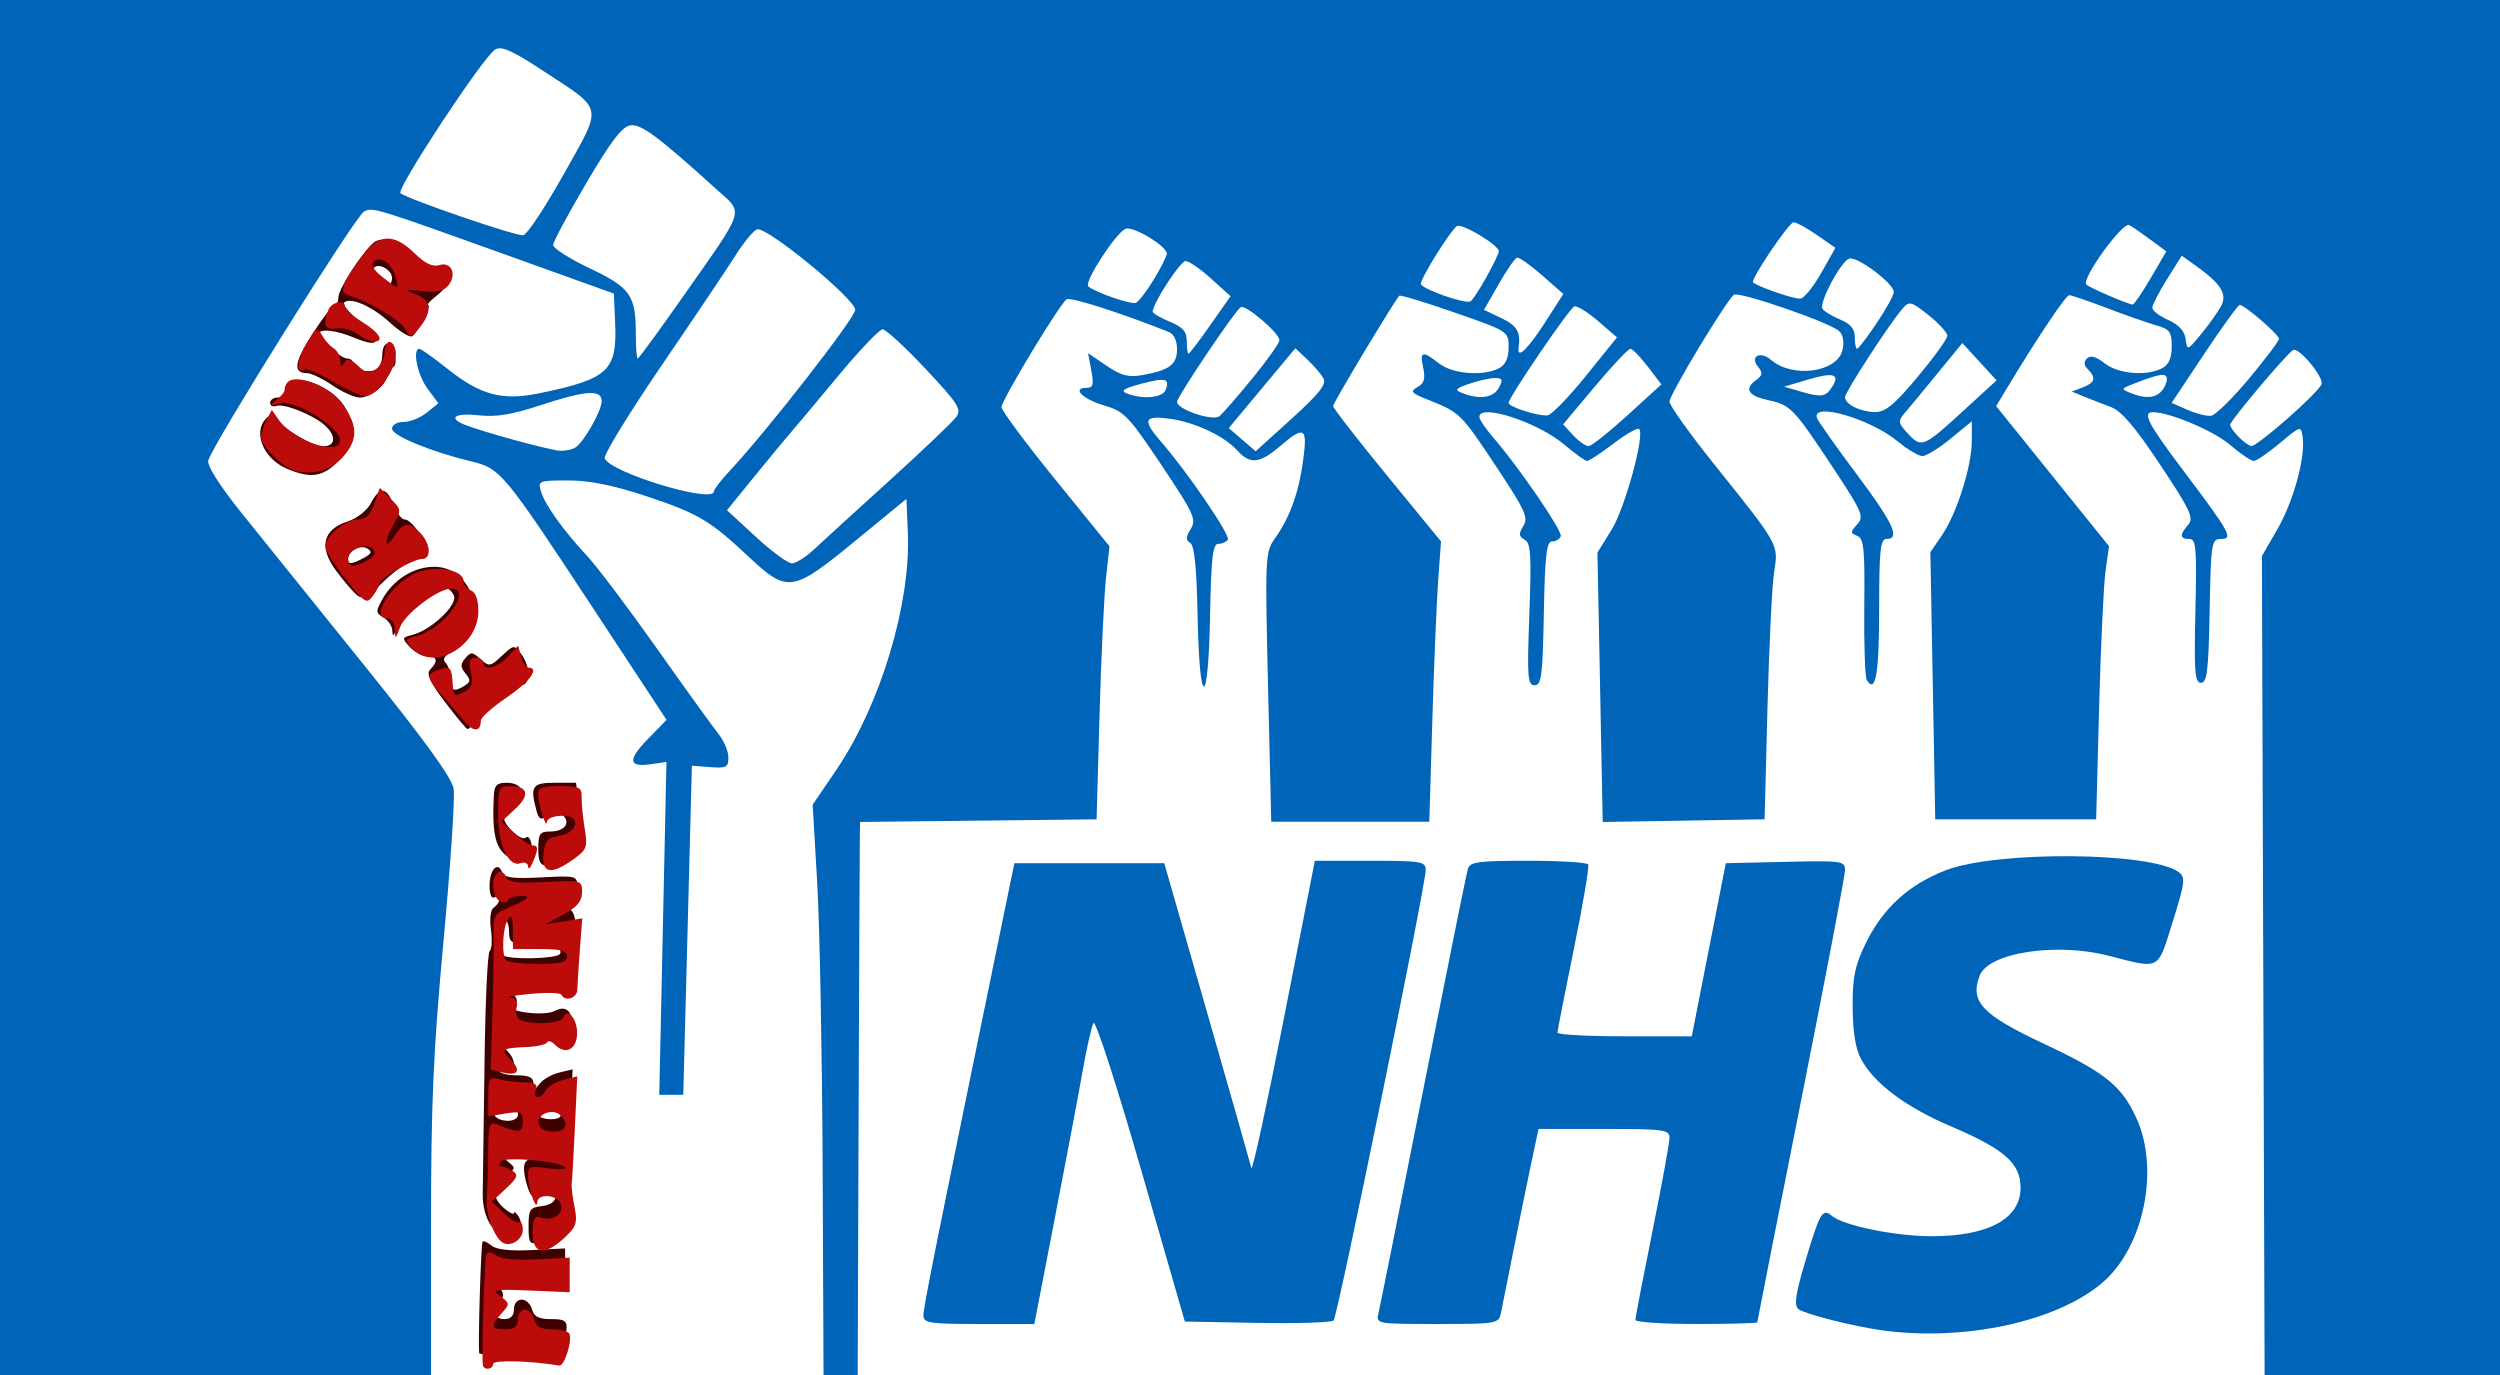 <svg xmlns="http://www.w3.org/2000/svg"
     xmlns:xlink="http://www.w3.org/1999/xlink"
     lang="en-GB"
     viewBox="0 0 683.64 376">

<title>Fighting For Our NHS Logo</title>

<defs>
<style type="text/css"><![CDATA[

path {
stroke-width: 1.333;
}

path:nth-of-type(-n+6) {
fill: rgb(255, 255, 255);
}

path:nth-of-type(n+7) {
fill: rgb(63, 0, 0);
}

path:nth-of-type(1),
path:nth-of-type(8),
path:nth-of-type(9) {
fill: rgb(0, 100, 185);
}

rect:nth-of-type(1) {
fill: rgb(0, 100, 185);
}

rect:nth-of-type(2) {
fill: rgb(255, 255, 255);
}

path,
rect:nth-of-type(2) {
transform: translate(45.151px, 0);
}

path:nth-of-type(13) {
fill: rgb(187, 11, 11);
transform: translate(66px, 57px);
}

]]></style>
</defs>

<rect x="0" y="0" width="683.64" height="377" />
<rect x="2px" y="2px" width="591.333" height="376" />
<path d="M 0.716,188.716 V 0.716 H 297.383 594.049 V 188.716 v 188 h -9.963 -9.963 l -0.37,-112.333 -0.37,-112.333 4.23,-7.333 c 4.407,-7.641 7.716,-19.707 6.907,-25.185 -0.467,-3.163 -0.509,-3.152 -6.263,1.667 -3.186,2.668 -6.391,4.851 -7.121,4.851 -0.731,0 -3.642,-1.98 -6.47,-4.401 -4.482,-3.837 -16.5,-8.932 -21.066,-8.932 -3.024,0 -1.431,3.054 8.394,16.097 12.771,16.953 13.653,18.569 10.139,18.569 -2.544,0 -2.696,0.984 -3.047,19.667 -0.307,16.379 -0.701,19.667 -2.358,19.667 -1.694,0 -1.922,-2.92 -1.536,-19.667 0.399,-17.316 0.198,-19.667 -1.678,-19.667 -2.615,0 -2.7,-1.138 -0.291,-3.895 1.602,-1.834 0.616,-3.946 -7.667,-16.408 -6.93,-10.427 -10.59,-14.705 -13.506,-15.788 -2.2,-0.817 -5.5,-2.1 -7.333,-2.85 l -3.333,-1.365 3,-1.138 c 3.371,-1.278 3.747,-2.61 1.4,-4.957 -1.096,-1.096 -1.168,-2.032 -0.228,-2.972 0.94,-0.94 2.454,-0.52 4.81,1.333 3.741,2.943 11.527,3.597 15.772,1.325 1.778,-0.951 2.579,-2.796 2.579,-5.937 0,-3.998 -0.531,-4.709 -4.333,-5.795 -2.383,-0.681 -8.455,-2.809 -13.492,-4.729 -5.037,-1.92 -9.63,-3.491 -10.205,-3.491 -0.927,0 -8.659,11.553 -17.069,25.502 l -2.915,4.836 15.439,19.164 15.439,19.164 -0.952,6.667 c -0.524,3.667 -1.318,20.467 -1.765,37.333 l -0.812,30.667 h -22 -22 l -0.667,-36.518 -0.667,-36.518 3.217,-4.731 c 4.06,-5.97 8.116,-18.85 8.116,-25.774 v -5.304 l -5.804,4.756 c -3.192,2.616 -6.655,4.756 -7.696,4.756 -1.041,0 -4.093,-1.814 -6.782,-4.031 -7.588,-6.255 -23.791,-10.89 -22.03,-6.303 0.352,0.917 5.216,7.787 10.809,15.267 10.074,13.472 12.037,17.733 8.17,17.733 -1.685,0 -2,3.028 -2,19.255 0,17.581 -0.983,23.214 -3.377,19.342 -0.492,-0.796 -0.805,-9.813 -0.696,-20.039 0.169,-15.886 -0.111,-18.711 -1.922,-19.406 -1.935,-0.742 -1.935,-1.018 -0.01,-3.146 1.953,-2.158 1.425,-3.367 -7.062,-16.169 -10.324,-15.572 -11.22,-16.495 -17.251,-17.785 -5.407,-1.156 -6.658,-3.044 -3.533,-5.329 1.986,-1.452 2.117,-2.128 0.736,-3.793 -2.367,-2.852 0.598,-4.452 3.532,-1.906 5.847,5.073 18.003,3.46 19.522,-2.59 0.551,-2.197 0.228,-4.166 -0.862,-5.245 -2.311,-2.29 -27.336,-10.954 -28.775,-9.963 -2.017,1.39 -17.636,27.276 -17.636,29.229 0,1.046 5.591,8.871 12.425,17.39 17.548,21.875 17.406,21.62 16.186,29.153 -0.565,3.485 -1.383,20.136 -1.818,37.002 l -0.792,30.667 -22.134,0.365 -22.134,0.365 -0.721,-36.842 -0.722,-36.842 3.848,-6.19 c 3.681,-5.922 9.177,-25.987 7.56,-27.604 -0.422,-0.422 -3.573,1.373 -7.001,3.99 -3.428,2.617 -6.679,4.758 -7.224,4.758 -0.545,0 -3.349,-2.003 -6.231,-4.45 -7.223,-6.135 -23.24,-11.37 -23.24,-7.596 0,0.708 1.714,3.258 3.808,5.667 6.926,7.965 18.928,25.505 18.445,26.955 -0.261,0.784 -1.325,1.425 -2.364,1.425 -1.528,0 -1.96,3.762 -2.258,19.667 -0.32,17.07 -0.654,19.667 -2.524,19.667 -1.918,0 -2.077,-2.125 -1.443,-19.348 0.6,-16.296 0.398,-19.524 -1.281,-20.464 -1.629,-0.911 -1.694,-1.595 -0.357,-3.735 1.434,-2.296 0.503,-4.325 -7.529,-16.413 -9.555,-14.382 -9.835,-14.655 -18.498,-18.089 -4.661,-1.848 -5.029,-2.286 -2.919,-3.477 1.834,-1.035 2.209,-2.298 1.561,-5.251 -1.008,-4.59 -0.233,-4.808 4.327,-1.222 3.713,2.921 12.163,3.581 16.451,1.286 1.739,-0.93 2.579,-2.794 2.579,-5.719 0,-4.324 -0.049,-4.356 -14.712,-9.463 -8.092,-2.819 -14.922,-4.895 -15.179,-4.614 -1.48,1.617 -18.108,29.321 -18.103,30.163 0.003,0.558 6.643,9.114 14.756,19.014 l 14.75,18 -0.772,10.667 c -0.424,5.867 -1.145,23.117 -1.601,38.333 l -0.829,27.667 h -21.607 -21.607 L 301.606,187.908 c -0.841,-35.527 -0.778,-36.939 1.821,-40.589 4.109,-5.771 6.548,-12.463 7.753,-21.272 1.268,-9.273 0.426,-9.791 -6.415,-3.943 -5.469,4.674 -8.078,4.932 -11.51,1.137 -3.653,-4.039 -11.594,-7.779 -18.536,-8.731 -7.153,-0.98 -7.584,0.296 -2.196,6.493 7.068,8.128 18.816,25.369 18.089,26.546 -0.397,0.642 -1.57,1.168 -2.607,1.168 -1.523,0 -1.957,3.778 -2.255,19.667 -0.483,25.752 -2.903,25.794 -3.407,0.059 -0.257,-13.127 -0.872,-19.26 -2,-19.963 -1.271,-0.792 -1.242,-1.637 0.131,-3.852 1.6,-2.581 0.878,-4.155 -8,-17.429 -9.024,-13.492 -10.206,-14.722 -15.688,-16.322 -5.878,-1.715 -8.964,-4.826 -4.789,-4.826 1.766,0 2.005,-0.885 1.283,-4.736 l -0.888,-4.736 5.044,3.423 c 4.045,2.745 5.991,3.252 9.828,2.561 7.407,-1.335 9.451,-2.867 9.451,-7.082 0,-2.388 -0.871,-4.156 -2.333,-4.735 -13.342,-5.288 -26.841,-9.599 -27.861,-8.897 -1.954,1.345 -17.806,27.599 -17.806,29.49 0,0.922 6.642,9.859 14.761,19.861 l 14.761,18.185 -0.95,8.667 c -0.522,4.767 -1.315,21.567 -1.761,37.333 l -0.811,28.667 -32.333,0.357 -32.333,0.357 -0.072,2.976 c -0.04,1.637 -0.189,35.676 -0.333,75.643 l -0.262,72.667 h -4.667 -4.667 l -0.245,-56.667 c -0.135,-31.167 -0.804,-66.267 -1.488,-78 l -1.243,-21.333 6.474,-9.531 c 12.025,-17.704 20.367,-45.321 19.557,-64.752 l -0.389,-9.34 -13.988,11.478 c -17.2,14.113 -18.522,14.312 -29.111,4.379 -10.676,-10.015 -13.912,-11.923 -28.311,-16.685 -8.844,-2.926 -15.297,-4.215 -21.09,-4.215 -8.037,0 -8.313,0.111 -7.436,3 1.123,3.699 6.071,10.617 12.635,17.667 2.731,2.933 11.326,14.333 19.1,25.333 7.774,11 15.341,21.5 16.816,23.333 1.475,1.833 2.69,4.709 2.699,6.391 0.016,2.717 -0.54,3.014 -4.982,2.667 l -5,-0.391 -1.178,45 -1.178,45 h -3.282 -3.282 l 0.982,-45.512 0.982,-45.512 -4.247,0.623 c -6.201,0.91 -6.424,-1.169 -0.749,-6.981 l 5.02,-5.141 -19.867,-30.204 C 92.492,129.017 91.739,128.107 83.716,126.173 c -11.077,-2.67 -21.668,-7.046 -21.668,-8.953 0,-1.048 1.368,-1.837 3.186,-1.837 1.752,0 4.602,-1.148 6.333,-2.551 l 3.148,-2.551 -3,-4.062 c -2.724,-3.687 -4.169,-10.836 -2.191,-10.836 0.445,0 3.822,2.399 7.505,5.331 9.237,7.354 15.086,8.935 25.277,6.83 18.964,-3.917 21.332,-6.128 20.753,-19.377 L 122.715,80.284 97.382,71.179 C 56.292,56.411 56.811,56.571 54.328,57.91 c -2.307,1.244 -41.424,63.803 -42.524,68.007 -0.371,1.42 3.085,6.866 9.158,14.429 5.365,6.681 20.444,25.409 33.509,41.616 16.724,20.747 23.957,30.744 24.438,33.778 0.376,2.37 -0.864,20.968 -2.754,41.328 -2.824,30.414 -3.438,44.391 -3.438,78.333 v 41.315 h -36 H 0.716 Z M 177.383,150.296 c 2.2,-2.058 11.5,-10.543 20.667,-18.857 9.167,-8.314 17.416,-16.178 18.332,-17.476 1.457,-2.065 0.395,-3.711 -8.472,-13.137 -5.576,-5.927 -10.843,-10.776 -11.705,-10.776 -0.862,0 -6.35,5.761 -12.195,12.803 -5.845,7.041 -11.751,14.091 -13.124,15.667 -1.373,1.575 -5.815,6.944 -9.87,11.93 l -7.373,9.066 7.87,7.267 c 4.328,3.997 8.77,7.265 9.87,7.261 1.1,-0.003 3.8,-1.689 6,-3.747 z m -27.322,-15.913 c 0.007,-0.55 1.974,-3.1 4.374,-5.667 10.184,-10.895 34.282,-41.81 34.282,-43.979 0,-2.99 -24.376,-22.971 -26.86,-22.018 -0.997,0.383 -3.607,3.538 -5.8,7.013 -2.193,3.475 -11.298,17.032 -20.233,30.127 -8.935,13.095 -15.959,24.558 -15.609,25.472 1.5,3.908 29.807,12.493 29.847,9.052 z m -37.846,-12.02 c 2.329,-1.522 7.157,-10.047 7.163,-12.646 0.007,-3.284 -4.304,-2.997 -16.825,1.122 -7.813,2.57 -12.126,3.269 -16.837,2.729 -6.288,-0.721 -8.473,0.643 -4,2.497 4.567,1.893 23.711,7.129 26.333,7.203 1.467,0.041 3.341,-0.366 4.166,-0.905 z m 204.545,-18.88 c -0.623,-1.155 -2.61,-3.481 -4.415,-5.169 l -3.283,-3.07 -9.102,10.913 -9.102,10.913 3.68,3.166 3.68,3.166 9.837,-8.909 c 7.509,-6.801 9.569,-9.406 8.704,-11.009 z m 83.177,10.05 9.222,-8.413 -3.713,-4.868 c -2.042,-2.678 -4.186,-4.868 -4.765,-4.868 -0.579,0 -4.955,4.65 -9.726,10.333 l -8.674,10.333 2.784,3 c 1.531,1.65 3.429,2.976 4.218,2.947 0.789,-0.029 5.584,-3.838 10.656,-8.465 z m 92.495,-1.825 8.384,-7.694 -4.674,-5.103 -4.674,-5.103 -6.924,8.454 c -3.808,4.65 -7.826,9.51 -8.929,10.801 -1.808,2.117 -1.703,2.669 1.065,5.615 3.668,3.905 4.118,3.706 15.752,-6.971 z m 87.93,2.783 c 4.735,-4.157 8.93,-8.393 9.321,-9.413 0.708,-1.845 -6.047,-10.059 -7.716,-9.383 -1.43,0.58 -17.253,19.324 -17.253,20.439 0,1.381 4.368,5.737 5.852,5.837 0.652,0.044 5.06,-3.322 9.795,-7.48 z" />

<path d="M 297.328,103.45 c 4.064,-4.967 7.389,-9.652 7.389,-10.411 0,-1.937 -9.259,-9.86 -10.573,-9.047 -1.61,0.995 -17.427,24.504 -17.427,25.901 0,2.076 9.812,5.375 11.611,3.905 0.886,-0.724 4.936,-5.381 9,-10.348 z m 91.187,-0.641 8.508,-10.545 -5.143,-4.444 c -2.828,-2.444 -5.747,-4.262 -6.486,-4.039 -1.323,0.399 -17.977,24.835 -17.999,26.409 -0.015,1.078 8.134,3.676 10.634,3.391 1.088,-0.124 5.807,-4.971 10.486,-10.771 z m 181.325,0.744 c 4.516,-5.407 8.21,-10.313 8.21,-10.903 0,-1.149 -9.406,-9.267 -10.738,-9.267 -0.438,0 -4.806,6.027 -9.707,13.393 l -8.911,13.393 4.345,1.914 c 2.389,1.053 5.3,1.776 6.468,1.607 1.168,-0.169 5.818,-4.73 10.333,-10.137 z m -90.588,-0.503 c 4.444,-5.317 8.092,-10.366 8.106,-11.221 0.014,-0.855 -2.294,-3.392 -5.128,-5.637 -4.827,-3.823 -5.28,-3.936 -7.144,-1.779 -3.566,4.128 -15.703,22.814 -15.703,24.177 0,1.967 4.173,4.04 8.227,4.086 2.81,0.032 5.263,-1.996 11.641,-9.626 z m -205.662,3.609 c 1.223,-3.187 -0.012,-3.496 -6.758,-1.692 -4.705,1.258 -5.653,1.903 -3.846,2.616 4.298,1.697 9.781,1.219 10.604,-0.924 z m 91.127,-0.609 c 1.193,-2.229 1.014,-2.667 -1.087,-2.667 -1.383,0 -4.523,0.7 -6.979,1.556 -3.9,1.36 -4.136,1.685 -1.866,2.573 4.672,1.828 8.47,1.269 9.932,-1.462 z m 91.191,-0.349 c 2.169,-3.439 0.283,-3.97 -6.717,-1.891 l -6.474,1.923 4.667,1.365 c 5.606,1.64 6.724,1.457 8.524,-1.397 z m 89.876,1.415 c 0.88,-0.88 1.6,-2.42 1.6,-3.423 0,-1.855 -1.798,-1.596 -9.333,1.348 -3.17,1.238 -3.202,1.356 -0.667,2.395 3.893,1.595 6.587,1.493 8.4,-0.32 z" />

<path d="M 141.717,80.975 c 17.314,-24.715 16.602,-22.376 8.925,-29.327 -15.938,-14.43 -20.484,-17.798 -23.441,-17.367 -2.224,0.324 -5.299,4.36 -12.014,15.769 -4.964,8.433 -9.05,16.056 -9.081,16.939 -0.031,0.883 4.466,3.752 9.993,6.374 11.201,5.315 12.618,7.349 12.618,18.106 0,3.619 0.234,6.58 0.52,6.58 0.286,0 5.902,-7.684 12.481,-17.075 z m 144.125,7.883 5.512,-7.858 -5.323,-4.809 c -2.927,-2.645 -6.071,-4.808 -6.986,-4.807 -1.434,0.001 -8.996,11.639 -8.996,13.844 0,0.432 2.1,1.663 4.667,2.735 3.604,1.506 4.667,2.724 4.667,5.351 0,1.871 0.213,3.401 0.473,3.401 0.26,0 2.954,-3.536 5.986,-7.858 z m 91.801,-1.125 4.705,-7.355 -5.816,-5.104 c -3.199,-2.807 -6.282,-4.976 -6.851,-4.819 -0.57,0.157 -2.834,3.432 -5.031,7.279 l -3.995,6.995 4.698,2.24 c 4.391,2.094 5.374,3.787 4.766,8.213 -0.441,3.21 2.685,0.116 7.524,-7.45 z m 90.372,0.667 c 2.586,-3.84 4.702,-7.69 4.702,-8.555 0,-2.356 -10.131,-9.918 -12.215,-9.119 -2.352,0.902 -8.29,12.092 -7.283,13.722 0.426,0.689 2.587,2.003 4.803,2.921 2.886,1.195 4.029,2.568 4.029,4.84 0,1.744 0.284,3.172 0.631,3.172 0.347,0 2.747,-3.142 5.333,-6.982 z m 94.186,-4.672 c 1.797,-3.313 0,-6.154 -7.109,-11.219 l -3.626,-2.584 -4.016,6.395 c -2.208,3.517 -4.027,7.037 -4.041,7.821 -0.014,0.784 1.925,2.284 4.308,3.333 2.899,1.276 4.487,2.997 4.797,5.198 0.461,3.27 0.488,3.261 4.265,-1.333 2.091,-2.543 4.53,-5.968 5.421,-7.611 z" />

<path d="M 270.25,76.615 c 1.975,-3.244 3.63,-6.498 3.679,-7.232 0.131,-1.978 -9.177,-7.632 -11.252,-6.836 -2.616,1.004 -11.431,14.565 -10.242,15.754 1.455,1.455 11.373,4.945 12.92,4.547 0.718,-0.185 2.921,-2.99 4.895,-6.234 z" />

<path d="M 361.276,75.869 c 1.892,-3.385 3.44,-6.6 3.44,-7.144 0,-1.71 -10.178,-7.807 -11.497,-6.887 -1.764,1.231 -9.837,14.164 -9.837,15.759 0,1.329 11.909,5.57 13.56,4.828 0.491,-0.221 2.441,-3.171 4.333,-6.557 z m 181.703,0.168 4.262,-7.293 -4.262,-3.15 c -2.344,-1.733 -4.98,-3.554 -5.856,-4.047 -1.8,-1.013 -13.217,14.803 -11.748,16.273 0.863,0.863 11.306,5.364 12.675,5.463 0.367,0.027 2.585,-3.234 4.929,-7.245 z m -90.067,-1.46 3.842,-6.806 -5.09,-3.528 c -2.8,-1.94 -5.658,-3.494 -6.352,-3.454 -1.326,0.078 -11.91,15.798 -11.077,16.451 1.69,1.325 11.471,4.655 12.992,4.423 1.014,-0.155 3.572,-3.344 5.686,-7.087 z" />

<path d="M 109.028,47.59 c 10.734,-19.187 11.151,-17.181 -5.902,-28.377 -8.242,-5.411 -11.156,-6.698 -12.866,-5.683 -3.198,1.9 -27.109,38.169 -25.897,39.282 1.715,1.575 31.56,11.811 33.572,11.514 1.037,-0.153 6.029,-7.685 11.093,-16.737 z" />

<path d="M 85.899,370.05 c -0.381,-1.715 0.466,-30.063 0.912,-30.523 0.279,-0.288 1.4,0.218 2.492,1.124 1.282,1.064 5.186,1.485 11.032,1.19 l 9.047,-0.457 v 4.667 4.667 l -9.958,-0.488 c -9.151,-0.448 -9.81,-0.309 -8.123,1.723 1.39,1.675 1.461,2.585 0.292,3.755 -2.403,2.403 -1.819,5.01 1.123,5.01 1.778,0 2.667,-0.889 2.667,-2.667 0,-1.551 0.889,-2.667 2.125,-2.667 1.169,0 2.439,1.2 2.822,2.667 0.524,2.004 1.819,2.667 5.209,2.667 4.65,0 4.998,0.661 3.377,6.419 -0.81,2.878 -1.609,3.103 -11.868,3.333 -6.05,0.136 -11.066,-0.053 -11.148,-0.419 z" />

<path d="M 469.383,363.765 c -7.831,-1.081 -21.174,-4.476 -22.759,-5.791 -1.238,-1.028 -0.79,-4.081 1.943,-13.221 3.955,-13.229 4.639,-14.396 7.194,-12.276 3.235,2.685 17.372,5.573 27.279,5.573 15.596,0 24.344,-4.776 24.344,-13.291 0,-6.616 -4.42,-10.518 -18.889,-16.678 -12.482,-5.314 -21.203,-11.833 -24.747,-18.499 -1.499,-2.82 -2.248,-7.488 -2.281,-14.207 -0.04,-8.288 0.586,-11.304 3.641,-17.547 4.641,-9.487 11.718,-15.933 21.768,-19.829 13.922,-5.397 56.176,-5.076 63.735,0.484 1.925,1.416 1.769,2.72 -1.622,13.567 -4.226,13.516 -3.197,12.973 -17.605,9.283 -14.366,-3.68 -32.763,-0.832 -35.172,5.444 -2.75,7.167 0.583,10.689 17.733,18.741 16.571,7.78 21.067,11.399 25.096,20.2 6.477,14.149 2.001,35.547 -9.453,45.184 -12.591,10.595 -37.73,15.966 -60.205,12.864 z" />

<path d="M 207.359,359.716 c -0.022,-2.094 3.501,-19.698 19.942,-99.667 l 4.934,-24 h 20.494 20.494 l 11.67,40.667 c 6.418,22.367 11.884,41.567 12.146,42.667 0.262,1.1 4.276,-17.35 8.919,-41 l 8.443,-43 h 15.158 c 13.985,0 15.158,0.195 15.158,2.525 0,4.252 -24.086,122.072 -25.181,123.179 -0.564,0.57 -9.949,0.87 -20.854,0.667 l -19.828,-0.37 -12.012,-41.671 c -6.693,-23.22 -12.438,-40.912 -12.973,-39.956 -0.528,0.944 -1.855,6.796 -2.948,13.005 -1.093,6.209 -4.517,24.339 -7.608,40.289 l -5.62,29 h -15.154 c -13.534,0 -15.157,-0.249 -15.178,-2.333 z m 124.458,-0.667 c 0.398,-1.65 5.897,-29.1 12.22,-61 6.323,-31.9 11.803,-59.05 12.178,-60.333 0.599,-2.053 2.583,-2.333 16.512,-2.333 8.707,0 16.099,0.45 16.427,1 0.327,0.55 -1.427,10.9 -3.898,23 -2.471,12.1 -4.504,22.45 -4.517,23 -0.012,0.55 8.248,1 18.357,1 h 18.38 l 4.654,-23.667 4.655,-23.667 16.299,-0.374 c 15.476,-0.355 16.299,-0.241 16.299,2.263 0,1.45 -5.4,29.767 -12,62.925 -6.6,33.159 -12,60.49 -12,60.737 0,0.247 -7.5,0.449 -16.667,0.449 -9.167,0 -16.667,-0.498 -16.667,-1.108 0,-0.609 2.1,-11.511 4.667,-24.226 2.567,-12.715 4.667,-24.217 4.667,-25.559 0,-2.245 -1.441,-2.441 -17.909,-2.441 h -17.909 l -2.054,9.667 c -1.13,5.317 -3.302,15.967 -4.827,23.667 -1.525,7.7 -3.053,15.35 -3.396,17 -0.606,2.919 -1.074,3 -17.408,3 -16.733,0 -16.784,-0.009 -16.062,-3 z" />

<path d="M 99.383,335.347 c 0,-4.594 0.377,-5.163 3.667,-5.542 2.183,-0.251 3.667,-1.231 3.667,-2.422 0,-2.495 -5.962,-3.564 -6.094,-1.093 -0.143,2.676 -2.372,-3.16 -2.479,-6.489 -0.074,-2.316 0.798,-3.026 4.24,-3.453 2.554,-0.317 1.08,-0.625 -3.588,-0.751 -7.327,-0.197 -7.727,-0.061 -5.333,1.823 2.545,2.002 2.538,2.072 -0.412,4.163 -3.711,2.631 -3.832,5.83 -0.333,8.825 1.467,1.256 2.676,1.839 2.687,1.296 0.011,-0.543 0.556,-0.141 1.21,0.892 1.629,2.574 0.309,5.454 -2.5,5.454 -4.261,0 -7.394,-5.093 -7.26,-11.799 0.068,-3.41 0.291,-19.562 0.496,-35.893 0.204,-16.331 0.838,-29.981 1.409,-30.334 0.571,-0.353 0.726,-2.963 0.346,-5.802 -0.414,-3.084 -0.094,-5.53 0.794,-6.078 0.817,-0.505 1.486,-1.518 1.486,-2.252 0,-0.733 -0.6,-0.963 -1.333,-0.509 -0.776,0.479 -1.333,-0.849 -1.333,-3.176 0,-4.386 2.244,-6.81 3.434,-3.709 0.59,1.537 2.847,1.841 10.657,1.433 9.746,-0.509 9.909,-0.464 9.909,2.722 0,1.782 -0.629,3.628 -1.398,4.104 -0.967,0.598 -0.948,1.406 0.062,2.623 1.399,1.686 1.612,10.791 0.425,18.178 -0.558,3.469 -0.661,3.5 -9.493,2.792 -7.999,-0.641 -8.749,-0.498 -7.198,1.374 1.42,1.713 1.42,2.285 0,3.174 -2.607,1.634 8.425,3.133 11.412,1.551 3.33,-1.764 5.18,0.276 4.628,5.106 -0.339,2.966 -1.038,3.738 -3.104,3.424 -3.801,-0.577 -14.483,-0.223 -15.21,0.504 -0.337,0.337 0.098,1.322 0.966,2.19 2.281,2.281 1.984,5.486 -0.422,4.562 -1.1,-0.422 -2,-0.186 -2,0.524 0,0.71 2.1,1.291 4.667,1.291 3.494,0 4.667,0.567 4.667,2.255 0,2.079 0.13,2.084 1.667,0.073 0.917,-1.2 3.327,-2.582 5.355,-3.072 l 3.689,-0.89 -0.642,13.817 c -0.353,7.599 -0.695,14.417 -0.76,15.15 -0.065,0.733 0.27,3.733 0.743,6.667 0.731,4.525 0.388,5.76 -2.262,8.149 -1.718,1.549 -4.473,3.143 -6.123,3.542 -2.716,0.657 -3,0.242 -3,-4.394 z m -3.644,-32.141 c -1.651,-1.651 -5.69,-0.678 -5.69,1.371 0,1.715 4.345,2.625 5.933,1.243 0.79,-0.688 0.698,-1.671 -0.244,-2.613 z m 12.31,1.51 c -0.453,-0.733 -1.989,-1.333 -3.412,-1.333 -1.423,0 -2.588,0.6 -2.588,1.333 0,0.733 1.535,1.333 3.412,1.333 1.935,0 3.055,-0.577 2.588,-1.333 z m -0.086,-43.86 c 1.028,-1.663 -2.514,-2.806 -8.689,-2.806 -4.684,0 -5.224,-0.345 -5.224,-3.333 0,-1.833 -0.6,-3.333 -1.333,-3.333 -1.475,0 -1.855,8.367 -0.444,9.778 1.333,1.333 14.841,1.071 15.691,-0.305 z" />

<path d="M 96.003,235.37 c -5.43,-2.045 -6.683,-5.656 -6.124,-17.654 0.139,-2.989 0.794,-3.667 3.546,-3.667 4.517,0 5.769,3.614 2.133,6.161 -1.563,1.095 -2.842,2.723 -2.842,3.619 0,1.982 4.811,6.298 5.856,5.254 1.314,-1.314 2.411,3.396 1.256,5.39 -0.746,1.288 -2.003,1.583 -3.825,0.897 z m 6.046,-3.32 c 0,-4.059 0.424,-4.667 3.255,-4.667 3.848,0 5.668,-2.277 3.529,-4.416 -1.134,-1.134 -2.148,-1.123 -4.014,0.042 -2.12,1.324 -2.616,1.118 -3.282,-1.367 -1.783,-6.65 -1.161,-7.593 5.007,-7.593 h 5.828 l 0.941,8.315 c 0.891,7.877 0.756,8.473 -2.569,11.333 -1.93,1.66 -4.676,3.019 -6.102,3.019 -2.074,0 -2.592,-0.934 -2.592,-4.667 z" />

<path d="M 76.553,191.989 c -4.22,-5.589 -5.207,-7.77 -4.043,-8.933 2.244,-2.244 1.886,-3.673 -0.921,-3.673 -1.353,0 -3.481,-1.128 -4.728,-2.507 -2.154,-2.38 -2.113,-2.546 0.793,-3.281 5.057,-1.28 12.314,-8.096 11.335,-10.647 -0.471,-1.227 -1.638,-2.231 -2.594,-2.231 -2.513,0 -11.707,7.889 -13.041,11.191 -0.881,2.181 -1.154,2.302 -1.22,0.542 -0.046,-1.247 -1.135,-2.866 -2.418,-3.598 -2.124,-1.212 -2.154,-1.654 -0.333,-4.937 2.946,-5.31 8.323,-8.767 13.884,-8.924 11.764,-0.333 15.829,17.505 5.276,23.153 -2.184,1.169 -2.778,2.155 -1.853,3.08 0.748,0.748 1.36,2.74 1.36,4.427 0,3.301 0.904,3.72 3.914,1.815 1.586,-1.004 1.616,-1.571 0.17,-3.313 -1.41,-1.698 -1.42,-2.492 -0.056,-4.135 1.506,-1.815 1.955,-1.791 4.177,0.219 2.35,2.127 2.675,2.078 5.819,-0.875 3.262,-3.065 3.368,-3.076 5.277,-0.553 2.604,3.442 2.602,8.575 -0.002,8.575 -1.119,0 -4.735,2.7 -8.035,6 -3.3,3.3 -6.265,6 -6.588,6 -0.324,0 -3.101,-3.327 -6.171,-7.394 z m -23.968,-29.142 c -1.028,-0.805 -3.608,-3.79 -5.734,-6.634 -4.891,-6.544 -3.796,-11.388 3.081,-13.625 2.555,-0.831 5.293,-2.988 6.347,-5 2.419,-4.617 4.314,-4.475 6.177,0.462 0.83,2.2 2.209,4 3.064,4 1.858,0 5.861,5.788 5.861,8.475 0,1.046 -1.515,2.283 -3.367,2.747 -1.852,0.465 -5.661,3.139 -8.464,5.942 -3.969,3.969 -5.51,4.773 -6.966,3.633 z m 1.732,-10.274 c 2.162,-1.157 2.369,-1.718 0.957,-2.59 -1.842,-1.138 -5.225,0.737 -5.225,2.897 0,1.543 0.937,1.476 4.268,-0.307 z m -21.163,-24.467 c -6.619,-2.879 -9.387,-10.502 -5.105,-14.056 1.1,-0.913 2,-1.068 2,-0.345 0,2.071 9.827,8.345 13.072,8.345 3.539,0 3.805,-2.793 0.546,-5.742 -3.157,-2.857 -11.191,-6.066 -13.285,-5.307 -0.917,0.333 -1.667,-0.045 -1.667,-0.84 0,-0.794 0.9,-1.444 2,-1.444 1.1,0 2,-0.919 2,-2.042 0,-5.603 12.459,-2.056 16.438,4.68 3.24,5.484 2.747,9.858 -1.639,14.554 -4.241,4.54 -7.742,5.076 -14.36,2.197 z m 12.609,-22.723 c -2.698,-1.833 -5.802,-3.333 -6.897,-3.333 -3.988,0 -3.602,-2.936 1.405,-10.709 2.812,-4.364 5.562,-7.94 6.112,-7.946 0.55,-0.006 1,-0.954 1,-2.105 0,-2.252 6.546,-12.374 9.69,-14.983 2.597,-2.155 9.918,0.407 11.012,3.854 0.592,1.864 2.049,2.555 5.388,2.555 3.63,0 4.577,0.531 4.577,2.57 0,1.413 -1.581,3.813 -3.513,5.333 -1.932,1.52 -3.117,2.763 -2.632,2.763 1.106,0 -2.747,7.57 -4.36,8.567 -0.655,0.405 -3.423,-1.308 -6.151,-3.806 -4.888,-4.478 -10.855,-7.04 -12.501,-5.368 -0.463,0.471 1.543,2.864 4.459,5.318 6.23,5.244 5.468,7.247 -1.622,4.262 -5.063,-2.132 -9.68,-2.601 -9.68,-0.983 0,1.459 6.058,6.677 7.753,6.677 0.869,0 1.581,0.536 1.581,1.191 0,1.686 3.626,2.869 6,1.958 1.1,-0.422 2,-2.203 2,-3.958 0,-1.755 0.56,-3.191 1.243,-3.191 1.911,0 3.364,5.798 1.6,6.385 -0.831,0.277 -1.51,1.26 -1.51,2.186 0,2.451 -4.462,6.096 -7.462,6.096 -1.422,0 -4.793,-1.5 -7.491,-3.333 z m 16.286,-29.375 c 0,-2.149 -3.549,-4.187 -4.914,-2.822 -0.95,0.95 2.063,4.864 3.744,4.864 0.644,0 1.17,-0.919 1.17,-2.042 z" />

<path d="m 66.041,316.287 c -0.411,-3.484 0.469,-29.515 1.028,-30.419 0.375,-0.607 1.518,-0.411 2.539,0.437 1.126,0.935 5.463,1.359 11.019,1.078 l 9.162,-0.463 v 4.726 4.726 l -10.802,-0.456 c -9.834,-0.415 -10.561,-0.274 -8.119,1.566 2.554,1.925 2.57,2.145 0.338,4.612 -3.168,3.5 -2.956,4.404 1.031,4.404 2.475,0 3.376,-0.72 3.376,-2.7 0,-1.485 0.841,-2.7 1.868,-2.7 1.027,0 2.186,1.215 2.574,2.7 0.51,1.952 1.842,2.7 4.804,2.7 2.254,0 4.411,0.508 4.795,1.128 1.001,1.619 -1.29,9.037 -2.716,8.796 -7.721,-1.302 -18.075,-1.572 -18.075,-0.471 0,1.55 -2.64,1.864 -2.82,0.335 z m 13.622,-36.209 c 0,-3.967 0.417,-4.687 2.363,-4.081 3.252,1.012 6.308,-1.173 5.302,-3.793 -0.975,-2.542 -6.272,-2.933 -6.41,-0.474 -0.154,2.741 -2.407,-3.425 -2.511,-6.871 -0.088,-2.945 0.288,-3.104 5.574,-2.365 3.252,0.455 5.123,0.291 4.388,-0.384 -1.854,-1.704 -16.63,-2.9 -17.544,-1.42 -0.425,0.688 -0.281,1.26 0.319,1.271 0.601,0.011 1.98,0.582 3.065,1.269 1.627,1.029 1.298,1.874 -1.878,4.817 l -3.851,3.569 3.228,3.09 c 1.775,1.699 3.684,2.829 4.241,2.509 0.557,-0.319 1.013,0.605 1.013,2.055 0,2.727 -3.358,4.862 -5.532,3.518 -2.319,-1.433 -4.674,-8.009 -4.323,-12.071 0.193,-2.228 0.369,-7.911 0.391,-12.629 0.036,-7.612 0.305,-8.469 2.39,-7.611 6.011,2.475 7.075,2.369 7.075,-0.708 0,-2.714 -0.499,-2.954 -4.726,-2.268 l -4.726,0.767 v -5.473 c 0,-5.017 0.253,-5.406 3.038,-4.659 1.671,0.448 4.774,0.822 6.896,0.833 2.87,0.014 3.659,0.537 3.08,2.044 -0.988,2.574 1.345,2.664 2.784,0.107 0.594,-1.055 2.761,-2.338 4.815,-2.852 l 3.735,-0.935 -0.65,13.992 c -0.358,7.695 -0.751,14.599 -0.873,15.342 -0.122,0.743 0.222,3.6 0.766,6.35 0.866,4.378 0.528,5.427 -2.722,8.439 -5.502,5.1 -8.718,4.591 -8.718,-1.377 z m 8.458,-28.395 c 1.49,-1.49 -0.62,-4.594 -3.122,-4.594 -2.842,0 -4.534,2.071 -3.311,4.051 0.912,1.476 5.143,1.833 6.433,0.543 z m -16.56,-15.37 -3.376,-0.824 0.471,-15.466 c 0.259,-8.506 0.403,-18.076 0.32,-21.266 -0.14,-5.41 0.168,-5.933 4.592,-7.782 5.34,-2.231 6.034,-3.225 2.043,-2.924 -1.485,0.112 -2.7,0.663 -2.7,1.224 0,0.561 -0.911,0.671 -2.025,0.243 -2.276,-0.873 -2.759,-6.626 -0.666,-7.92 0.748,-0.462 1.701,0.048 2.118,1.135 0.597,1.557 2.883,1.864 10.792,1.451 9.907,-0.517 10.034,-0.482 10.034,2.804 0,2.459 -1.323,4.044 -5.063,6.068 l -5.063,2.74 5.093,-0.839 5.093,-0.839 -0.652,8.595 c -0.358,4.727 -0.675,9.658 -0.705,10.958 -0.052,2.307 -3.435,3.362 -4.329,1.35 -0.248,-0.557 -4.096,-0.659 -8.551,-0.227 -4.456,0.432 -6.967,0.888 -5.581,1.013 1.786,0.161 2.321,0.988 1.837,2.84 -0.407,1.558 0.119,2.921 1.303,3.376 3.513,1.348 10.975,0.813 11.522,-0.827 0.951,-2.852 3.746,0.301 3.746,4.225 0,4.517 -3.112,6.211 -6.037,3.286 -1.135,-1.135 -2.064,-1.513 -2.064,-0.839 0,0.674 -2.531,1.324 -5.625,1.446 -6.811,0.267 -7.278,0.628 -4.457,3.449 2.967,2.967 2.041,4.553 -2.07,3.55 z M 89.114,204.557 c 0,-1.555 -1.725,-2.025 -7.426,-2.025 H 74.262 l -0.021,-5.063 c -0.015,-3.766 -0.356,-4.544 -1.33,-3.038 -1.495,2.313 -1.799,9.903 -0.45,11.252 0.495,0.495 4.444,0.9 8.776,0.9 6.101,0 7.876,-0.457 7.876,-2.025 z M 78.407,179.958 c -0.052,-0.905 -0.943,-1.32 -1.98,-0.922 -3.325,1.276 -6.216,-4.891 -6.216,-13.261 0,-7.37 0.182,-7.801 3.296,-7.801 4.958,0 5.485,2.436 1.356,6.263 l -3.695,3.424 3.513,3.258 c 1.932,1.792 4.147,3.258 4.922,3.258 1.643,0 1.656,1.01 0.059,4.726 -0.638,1.485 -1.203,1.96 -1.255,1.055 z m 4.208,-3.418 c 0.338,-3.51 1.099,-4.483 3.799,-4.862 3.514,-0.493 5.704,-2.668 4.557,-4.525 -1.077,-1.742 -7.245,-1.232 -7.392,0.611 -0.169,2.121 -2.249,-4.233 -2.431,-7.426 -0.109,-1.919 1.003,-2.363 5.926,-2.363 5.408,0 6.052,0.327 5.983,3.038 -0.043,1.671 0.336,5.53 0.841,8.577 0.845,5.094 0.591,5.772 -3.154,8.439 -6.073,4.324 -8.644,3.853 -8.129,-1.488 z m -21.421,-36.08 c -1.353,-1.606 -4.13,-4.811 -6.173,-7.123 -4.261,-4.824 -4.504,-5.825 -1.674,-6.911 4.018,-1.542 4.147,-1.403 4.556,4.929 0.13,2.008 0.621,2.162 2.943,0.919 2.217,-1.186 2.609,-2.302 1.918,-5.448 -0.675,-3.072 -0.392,-3.957 1.264,-3.957 1.173,0 2.133,0.608 2.133,1.35 0,2.388 3.861,1.441 6.745,-1.655 l 2.8,-3.005 0.786,3.005 c 0.432,1.653 1.323,3.005 1.979,3.005 3.23,0 0.425,3.875 -5.911,8.165 -3.891,2.634 -7.074,5.47 -7.074,6.301 0,3.073 -1.902,3.26 -4.292,0.424 z M 46.729,120.331 c -2.184,-2.414 -2.134,-2.579 1.037,-3.375 7.578,-1.902 15.763,-12.989 9.589,-12.989 -3.555,0 -12.606,6.865 -13.974,10.599 -1.219,3.326 -1.319,3.364 -1.418,0.54 -0.064,-1.813 -0.96,-3.038 -2.223,-3.038 -4.394,0 0.741,-8.668 7.091,-11.969 5.252,-2.731 13.928,-1.583 13.928,1.842 0,0.955 0.911,2.086 2.025,2.514 1.282,0.492 2.025,2.564 2.025,5.649 0,9.695 -12.278,16.64 -18.081,10.227 z M 28.554,101.358 c -3.08,-3.897 -5.601,-7.919 -5.601,-8.937 0,-2.797 5.516,-7.358 8.899,-7.358 2.149,0 3.412,-1.215 4.497,-4.325 l 1.508,-4.325 3.012,3.014 c 2.951,2.953 2.963,3.1 0.607,7.209 -2.695,4.701 -2.15,7.031 0.611,2.61 2.174,-3.482 4.074,-3.58 6.986,-0.363 2.753,3.042 2.915,6.982 0.286,6.982 -2.353,0 -11.554,5.277 -11.554,6.626 0,0.527 -0.821,2.082 -1.825,3.455 -1.7,2.326 -2.209,2.011 -7.426,-4.589 z m 7.901,-6.98 c 0,-2.041 -2.675,-2.672 -5.323,-1.255 -1.515,0.811 -2.357,2.269 -1.94,3.357 0.584,1.523 1.418,1.614 4,0.438 1.794,-0.817 3.262,-1.96 3.262,-2.54 z M 15.294,71.938 c -3.518,-0.644 -9.893,-6.718 -9.893,-9.426 0,-1.061 0.661,-3.165 1.468,-4.673 l 1.468,-2.744 1.996,2.85 c 4.008,5.722 16.67,9.874 16.67,5.467 0,-3.609 -12.452,-11.227 -16.52,-10.106 -2.816,0.776 -2.872,0.692 -0.696,-1.064 1.3,-1.049 2.363,-2.534 2.363,-3.301 0,-4.838 11.681,-1.128 15.865,5.04 3.832,5.648 3.83,9.205 -0.007,13.726 -3.125,3.682 -7.594,5.169 -12.716,4.231 z m 9.748,-24.613 c -3.679,-2.165 -7.13,-3.664 -7.67,-3.33 -2.484,1.535 -2.269,-2.407 0.377,-6.891 2.635,-4.466 3.062,-4.712 4.284,-2.467 0.747,1.372 2.171,2.98 3.165,3.574 0.994,0.594 1.817,2.113 1.828,3.376 0.015,1.655 0.32,1.824 1.094,0.606 0.819,-1.289 1.716,-1.091 3.784,0.837 2.221,2.07 3.122,2.226 4.982,0.866 1.249,-0.913 2.271,-2.961 2.271,-4.55 0,-3.468 2.293,-3.869 3.009,-0.526 0.886,4.137 -4.672,12.505 -8.281,12.466 -1.184,-0.013 -5.163,-1.795 -8.842,-3.96 z m 6.689,-13.016 c -1.485,-1.134 -4.068,-1.806 -5.738,-1.495 -3.111,0.58 -3.784,-0.945 -2.218,-5.024 0.87,-2.267 4.581,-2.992 4.581,-0.896 0,0.682 2.127,2.554 4.726,4.161 4.754,2.938 6.171,5.438 3.038,5.358 -0.928,-0.024 -2.903,-0.971 -4.388,-2.104 z M 44.856,32.999 C 43.542,30.576 34.977,25.472 29.309,23.736 c -2.763,-0.847 -1.84,-3.352 4.142,-11.246 4.222,-5.571 8.367,-5.655 13.865,-0.28 2.908,2.843 5.004,3.854 6.804,3.282 3.312,-1.051 4.926,2.62 2.458,5.594 -1.282,1.545 -3.316,1.972 -7.24,1.522 -4.981,-0.572 -5.133,-0.502 -1.744,0.796 4.328,1.658 4.733,4.743 1.197,9.109 -2.444,3.018 -2.556,3.032 -3.936,0.487 z M 42.259,18.947 c -0.99,-3.786 -4.221,-6.217 -5.957,-4.481 -0.952,0.952 -0.24,2.293 2.265,4.263 4.469,3.515 4.556,3.52 3.693,0.218 z" />
</svg>

